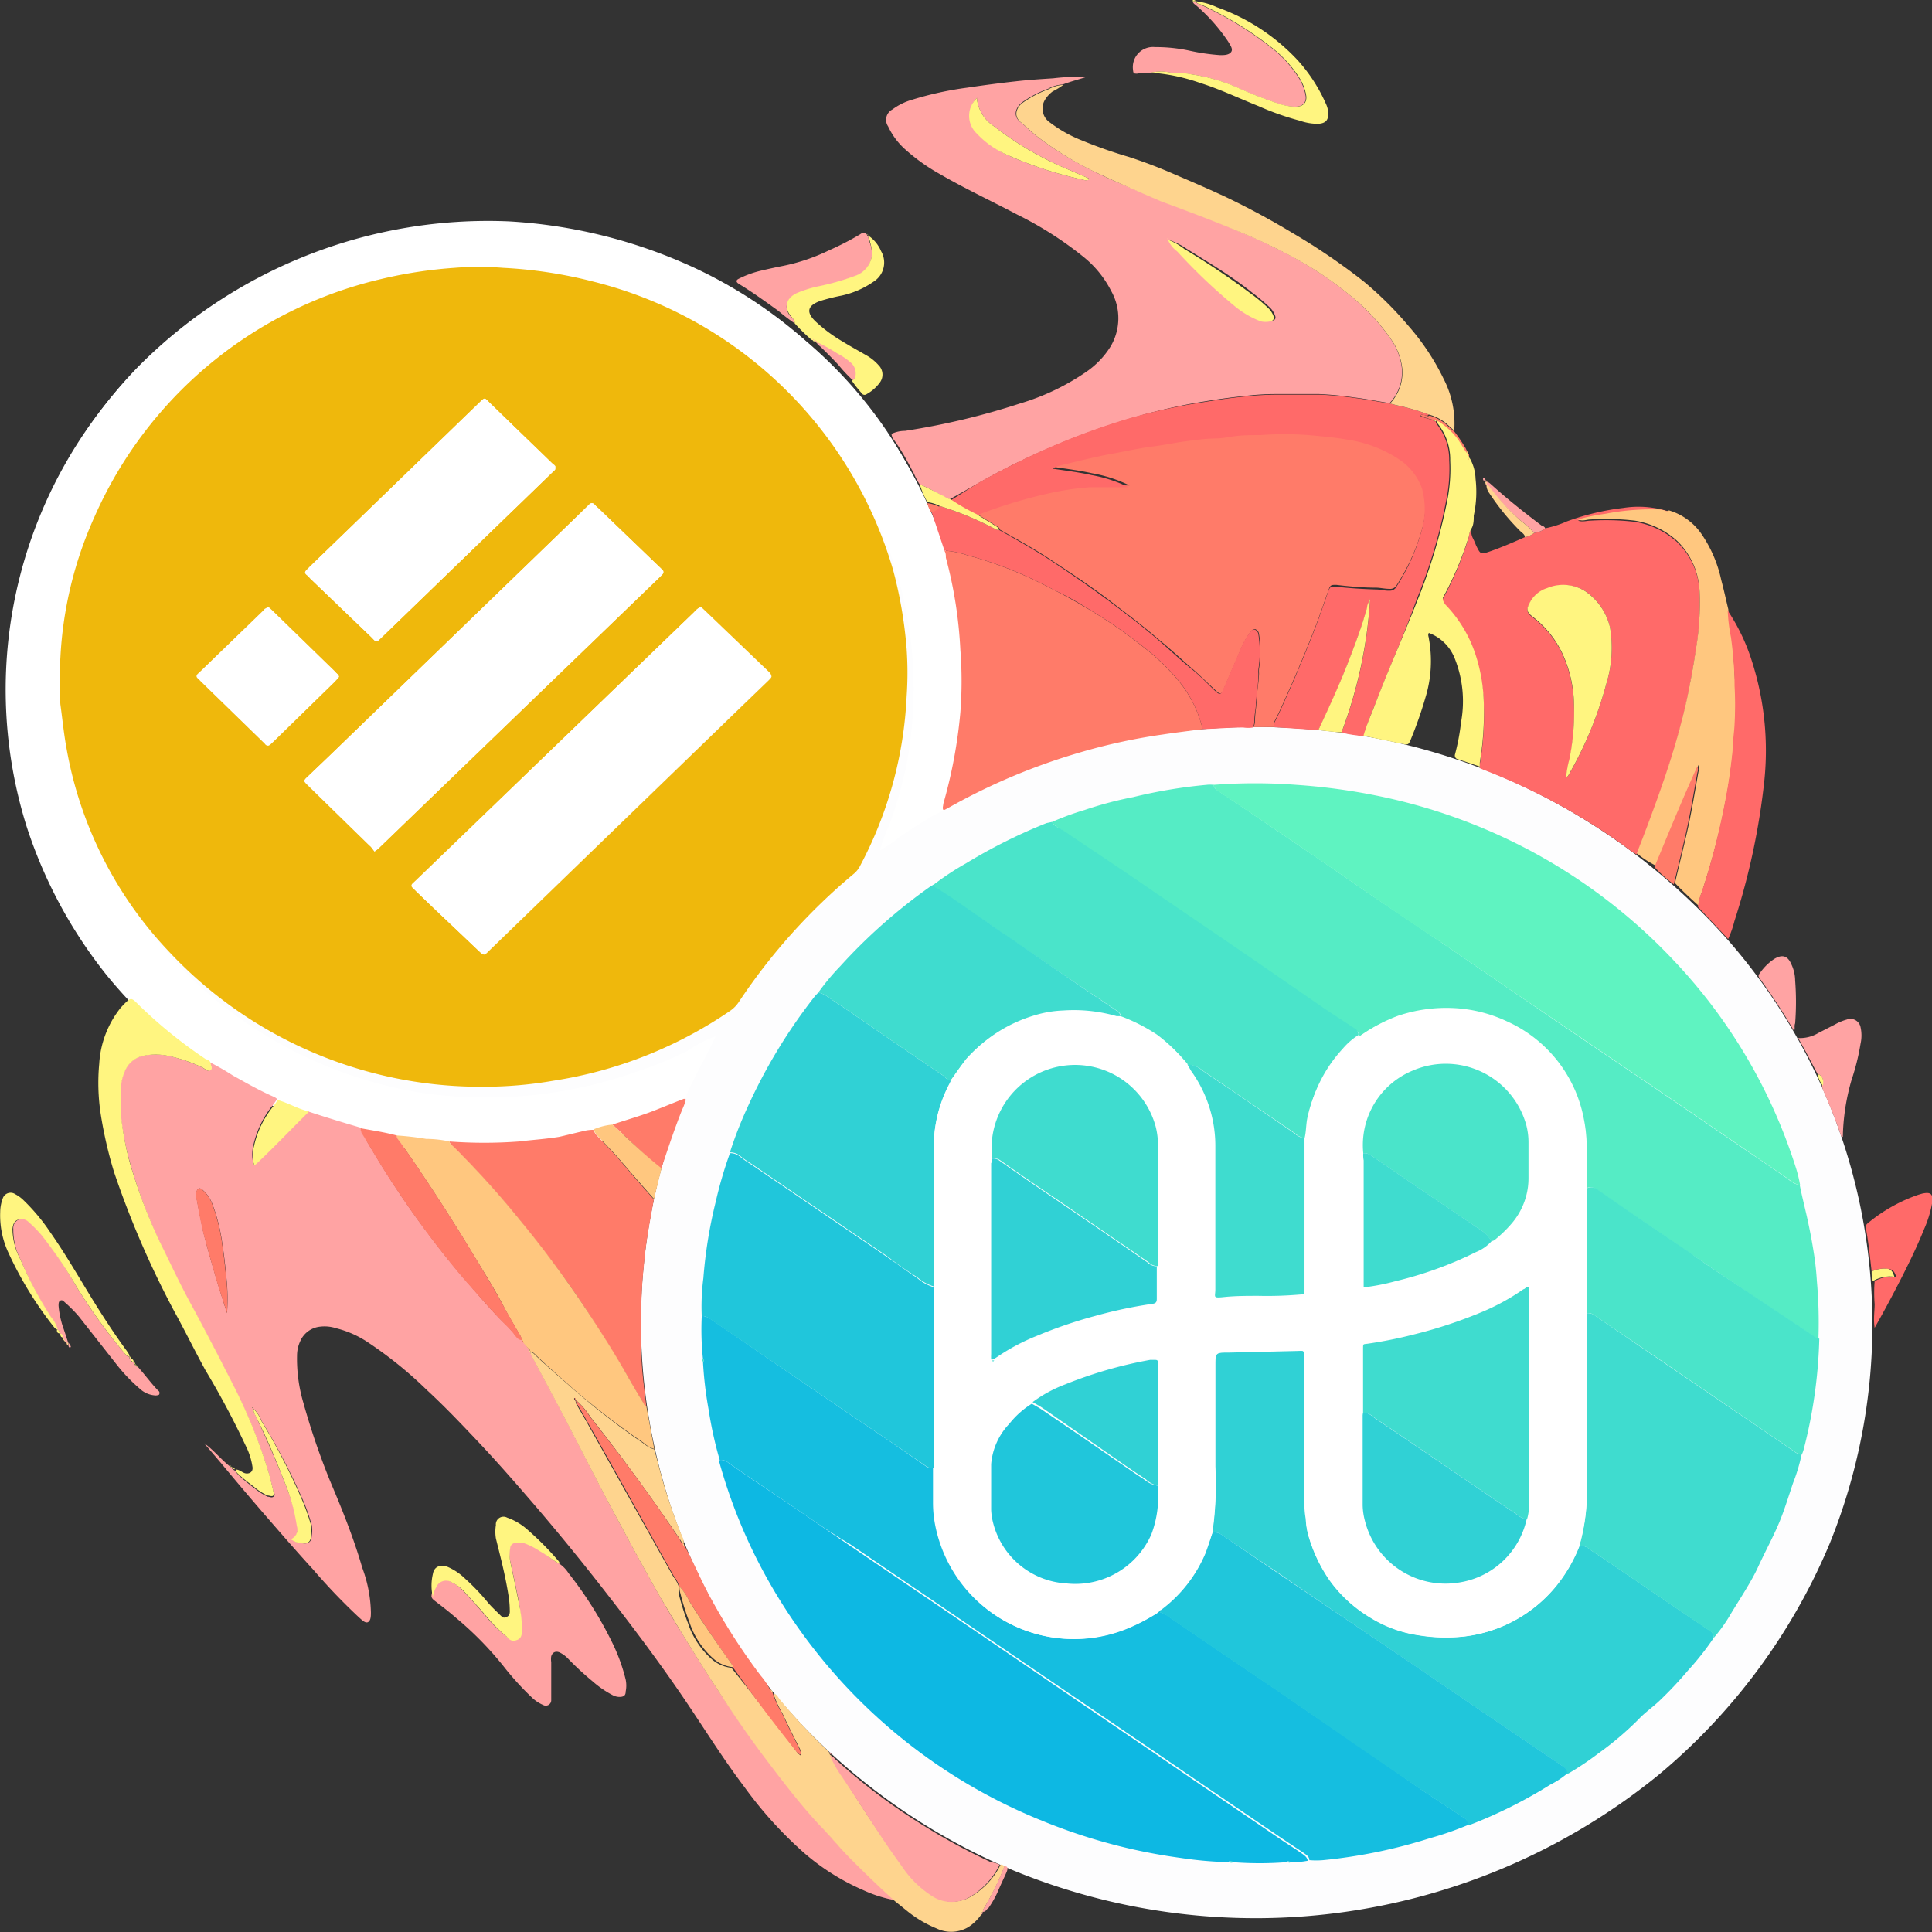 <svg xmlns="http://www.w3.org/2000/svg" viewBox="0 0 96 96">
  <rect x="0" y="0" width="96" height="96" fill="#333333" stroke="none"/>
  <g id="Layer_2" data-name="Layer 2">
    <g id="Layer_1-2" data-name="Layer 1">
      <g id="Layer_2-2" data-name="Layer 2">
        <g id="Layer_1-2-2" data-name="Layer 1-2">
          <g>
            <path d="M33.9,54.93A13,13,0,0,0,33,57.57a29.74,29.74,0,0,0-1.1,6.35,29.07,29.07,0,0,0,8.44,22.29,31.07,31.07,0,0,0,9.89,6.68,31.71,31.71,0,0,0,32.2-4.71,30.1,30.1,0,0,0,8.49-11.49A29,29,0,0,0,86,46.87a31.65,31.65,0,0,0-10.09-7.69,30.34,30.34,0,0,0-10.37-2.9,32,32,0,0,0-12.93,1.37,38.85,38.85,0,0,0-5.57,2.44,21.66,21.66,0,0,0,.73-8.69,23.42,23.42,0,0,0-3.72-10,22,22,0,0,0-4-4.45,23,23,0,0,0-5.67-3.7A25.37,25.37,0,0,0,25.29,11,24.47,24.47,0,0,0,6.79,18.3,22.51,22.51,0,0,0,2,25.85,22.19,22.19,0,0,0,.43,35.27a23.14,23.14,0,0,0,10.82,18,24.76,24.76,0,0,0,8.19,3.24A25.38,25.38,0,0,0,33.9,54.93Z" fill="#fdfdfe"/>
            <path d="M35.56,51.49a6.56,6.56,0,0,0-1.39.72,17.34,17.34,0,0,1-2.42,1A22.35,22.35,0,0,1,21,54.31a21.46,21.46,0,0,1-10.13-4.5,20.56,20.56,0,0,1-5.71-7.32A20.12,20.12,0,0,1,3.3,35.27a19,19,0,0,1,.62-6.05,20.39,20.39,0,0,1,2.6-5.84,21.44,21.44,0,0,1,26.82-7.57,21.27,21.27,0,0,1,6.86,5,19.71,19.71,0,0,1,4.33,7.55A20.21,20.21,0,0,1,45,38.22a23,23,0,0,1-.82,2.8,7.13,7.13,0,0,0-.46,1.24,5.64,5.64,0,0,0,.93-.63c.53-.37,1.07-.72,1.63-1.05.3-.18.87-.38,1.06-.67a2.5,2.5,0,0,0,.24-.86c.12-.62.25-1.24.33-1.87a22.78,22.78,0,0,0-.37-8A23.9,23.9,0,0,0,26.77,11.21a25.46,25.46,0,0,0-13.66,2.5A23.16,23.16,0,0,0,7.2,17.93,22.75,22.75,0,0,0,1.32,41.06a23.31,23.31,0,0,0,4,7.42,23.94,23.94,0,0,0,6.35,5.45,24.39,24.39,0,0,0,17.15,3A32.36,32.36,0,0,0,32.2,56a4.76,4.76,0,0,0,1.44-.57c.28-.22.41-.89.55-1.2C34.6,53.29,35.15,52.42,35.56,51.49Z" fill="#fff"/>
            <path d="M24,54a21.22,21.22,0,0,1-15.6-6.71A19.59,19.59,0,0,1,3.31,37.21C3.17,36.46,3.1,35.71,3,35a16.19,16.19,0,0,1,0-2.31,19.38,19.38,0,0,1,1.69-7A20.7,20.7,0,0,1,18.92,13.87a22.35,22.35,0,0,1,3.65-.56,15.3,15.3,0,0,1,2.44,0,22.37,22.37,0,0,1,4.46.68A20.75,20.75,0,0,1,44.38,28.33a21.61,21.61,0,0,1,.67,3.91,17,17,0,0,1,0,2.37A19.84,19.84,0,0,1,42.75,43a1.24,1.24,0,0,1-.35.44,29.6,29.6,0,0,0-5.69,6.35,1.56,1.56,0,0,1-.42.43A21.25,21.25,0,0,1,27.5,53.7,20.26,20.26,0,0,1,24,54Zm10.75-23.8a.92.92,0,0,0-.26.22q-6.9,6.66-13.79,13.33l-.15.14c-.09.08-.11.16,0,.25l.17.17c1,1,2,1.9,3,2.86.37.35.3.35.66,0l12.1-11.71,1.69-1.63c.22-.22.22-.22,0-.43l-3.13-3a1,1,0,0,0-.15-.14l-.09,0ZM18.61,42.31l.16-.13,14-13.51a1.36,1.36,0,0,1,.12-.12c.1-.09.11-.17,0-.26l-.17-.16-3-2.89a1.29,1.29,0,0,1-.17-.16c-.11-.11-.2-.1-.29,0l-.54.53L16.42,37.52,15.29,38.6c-.22.21-.21.21,0,.42l3.07,3C18.46,42.09,18.52,42.2,18.61,42.31Zm9-19.09c0-.09-.12-.15-.19-.22l-3.06-2.95c-.31-.3-.24-.32-.57,0l-8.41,8.13a1.85,1.85,0,0,1-.14.14c-.1.09-.12.16,0,.25s.13.13.19.19l3,2.88c.3.29.22.33.57,0l8.38-8.11.2-.19a.17.17,0,0,0,0-.12ZM16.84,33.63c0-.12-.13-.17-.2-.24l-3.08-3-.17-.16a.13.13,0,0,0-.18,0h0c-.06,0-.1.09-.15.13l-3.1,3-.13.12c-.08.08-.09.15,0,.23a1.85,1.85,0,0,1,.14.14l3.08,3,.12.12a.15.15,0,0,0,.26,0l.15-.14,3-2.93.16-.17A.36.36,0,0,0,16.84,33.63Z" fill="#efb80c"/>
            <path d="M15.35,55.24c.85.28,1.7.54,2.56.79a.7.7,0,0,0,.12.34c.36.59.71,1.19,1.08,1.78q1.2,1.91,2.58,3.69c.52.68,1.07,1.35,1.64,2s1.18,1.39,1.83,2c.12.12.23.24.34.37s.22.32.44.35h0a.13.13,0,0,0,.07.13l.27.34a.14.14,0,0,0,.07.13h0a.85.85,0,0,0,.13.31l1.19,2.23c1.06,2,2.08,4.07,3.17,6.08.63,1.18,1.27,2.35,1.93,3.51.39.68.79,1.35,1.2,2q.83,1.36,1.71,2.7c.78,1.16,1.56,2.31,2.41,3.42s1.72,2.21,2.66,3.26c.51.56,1,1.13,1.54,1.67.71.71,1.43,1.41,2.18,2.08a6.49,6.49,0,0,1-1.6-.51A11.39,11.39,0,0,1,40,92.11a19.93,19.93,0,0,1-3-3.3c-1.16-1.53-2.15-3.16-3.24-4.74-1.29-1.88-2.68-3.7-4.09-5.5-1.11-1.41-2.26-2.81-3.44-4.17-.81-.94-1.63-1.87-2.49-2.78s-1.66-1.75-2.55-2.57a20.12,20.12,0,0,0-3-2.41A5,5,0,0,0,16.7,66a1.84,1.84,0,0,0-.78-.08,1.21,1.21,0,0,0-1,.72,1.71,1.71,0,0,0-.16.71,7.72,7.72,0,0,0,.31,2.34,36.21,36.21,0,0,0,1.34,3.92C17,75,17.58,76.44,18,77.9a6.72,6.72,0,0,1,.43,2.21c0,.18,0,.41-.14.49s-.32-.12-.46-.24A29.86,29.86,0,0,1,15.57,78c-.76-.83-1.49-1.67-2.22-2.51S11.77,73.65,11,72.72c-.29-.34-.58-.68-.85-1,.47.33.82.79,1.27,1.14l.09.07h0a.08.08,0,0,0,.08.07h0a.12.12,0,0,0,.14.07h0c0,.12.08.18.15.25a9.73,9.73,0,0,0,.79.65,3.2,3.2,0,0,0,.63.4c.1,0,.2.07.29,0s.06-.15,0-.24c-.09-.36-.17-.71-.28-1.07a25.2,25.2,0,0,0-1.71-4.17c-.68-1.34-1.36-2.68-2.09-4-.56-1-1.06-2.07-1.56-3.13a26.32,26.32,0,0,1-1.48-3.94A15.94,15.94,0,0,1,6,55.47c0-.46,0-.93,0-1.4a2,2,0,0,1,.16-.78,1.29,1.29,0,0,1,1-.85,3.38,3.38,0,0,1,1.1,0,8,8,0,0,1,1.79.6c.13.06.25.23.39.13s0-.25,0-.38a12.7,12.7,0,0,1,1.13.65c.67.37,1.34.76,2.06,1.07a.61.61,0,0,1,.14.1l-.17.25a4.82,4.82,0,0,0-1,2,1.93,1.93,0,0,0,0,1l.1-.07c.9-.84,1.74-1.74,2.62-2.6A0,0,0,0,0,15.35,55.24ZM12.59,70s0-.09-.05-.06,0,0,.05.06a.46.46,0,0,0,.07.26c.58,1.23,1.13,2.47,1.62,3.74a9.75,9.75,0,0,1,.51,1.83c0,.27,0,.52-.29.65a1,1,0,0,0,.49.2c.33.06.49-.06.5-.38a1.53,1.53,0,0,0,0-.52,10.36,10.36,0,0,0-.38-1.11A32.38,32.38,0,0,0,13,70.61a1.66,1.66,0,0,0-.4-.61Zm-1.31-4.75a9.76,9.76,0,0,0,0-1.43c-.06-.68-.13-1.36-.23-2a8.82,8.82,0,0,0-.5-2,1.77,1.77,0,0,0-.5-.71c-.13-.1-.21-.08-.27.07a.67.67,0,0,0,0,.42c.1.52.19,1,.31,1.56.18.74.39,1.46.6,2.18S11.08,64.61,11.28,65.25Z" fill="#ffa3a3"/>
            <path d="M52.28,40.84a13.51,13.51,0,0,1,1.61-.59,18.2,18.2,0,0,1,2.41-.64A24.85,24.85,0,0,1,59.94,39a1.5,1.5,0,0,1,.37,0c0,.17.17.26.3.35s.57.38.85.57l3.89,2.64c1.07.73,2.14,1.48,3.22,2.21l2.85,1.92L75,49.15l3.74,2.55,3.13,2.12,1.94,1.32,2.81,1.92c.74.5,1.47,1,2.22,1.52a1.25,1.25,0,0,0,.59.31c.12.61.28,1.21.41,1.82s.2,1,.28,1.5a14.28,14.28,0,0,1,.16,1.45,23.24,23.24,0,0,1,.08,2.77s0,.06,0,.09a.77.77,0,0,1-.3-.15l-3-2-3.18-2.16L82,60.93c-.89-.59-1.77-1.2-2.64-1.81a.51.51,0,0,0-.54-.08c0-.67,0-1.34,0-2a7,7,0,0,0-.13-1.36,6.64,6.64,0,0,0-3.84-4.89,6.81,6.81,0,0,0-2.64-.66,7.46,7.46,0,0,0-2.78.38,8.2,8.2,0,0,0-1.88,1,.33.33,0,0,0-.19-.33c-.51-.34-1-.68-1.52-1-1-.68-2-1.37-3-2.06l-2-1.37-3.51-2.4c-1.48-1-3-2-4.44-3C52.65,41.14,52.39,41.08,52.28,40.84Z" fill="#55ecc5"/>
            <path d="M34.93,67.53a13.91,13.91,0,0,1-.06-2.14c.2,0,.33.08.47.17L38.89,68l3.71,2.53,1.49,1L46,72.85a.46.46,0,0,0,.36.09c0,.57,0,1.14,0,1.71a5.74,5.74,0,0,0,.1,1.09A7,7,0,0,0,56,80.91a9.47,9.47,0,0,0,1.58-.82,1.28,1.28,0,0,1,.46.21l2.25,1.54,2.14,1.45c.94.63,1.88,1.28,2.81,1.92l2.12,1.43L70.74,89l2,1.32a.38.38,0,0,1,.21.36,15.8,15.8,0,0,1-1.9.66,25.85,25.85,0,0,1-5.3,1.09,3.94,3.94,0,0,1-.69,0c0-.19-.18-.28-.31-.38l-1.05-.7-4.22-2.87-2-1.37-3.51-2.39-3.8-2.59-3.74-2.55-4.22-2.87C41,76,39.92,75.2,38.79,74.45c-.86-.58-1.73-1.16-2.59-1.76a.58.58,0,0,0-.44-.15,19.57,19.57,0,0,1-.55-2.5,19.07,19.07,0,0,1-.28-2.38C35,67.61,35,67.57,34.93,67.53Z" fill="#15bee0"/>
            <path d="M45.7,24.07a3,3,0,0,1-.27-.5c-.3-.57-.6-1.15-1-1.7a.49.49,0,0,1-.13-.31,1.56,1.56,0,0,1,.67-.15,35.94,35.94,0,0,0,5.71-1.36A11.65,11.65,0,0,0,54,18.46a4.25,4.25,0,0,0,1.17-1.22,2.75,2.75,0,0,0,.05-2.77,5.19,5.19,0,0,0-1.35-1.68,17.78,17.78,0,0,0-3.33-2.13c-1.27-.67-2.58-1.28-3.82-2a9.46,9.46,0,0,1-1.82-1.31,3.52,3.52,0,0,1-.77-1.07.58.58,0,0,1,.21-.84,3.06,3.06,0,0,1,1-.49,16.56,16.56,0,0,1,2.69-.59c.81-.12,1.63-.23,2.45-.32.62-.07,1.24-.11,1.86-.15a9.44,9.44,0,0,1,1.3-.07,2,2,0,0,1,.35,0c-.4.13-.8.23-1.19.38a1.63,1.63,0,0,0-.72.21,5.47,5.47,0,0,0-1.27.66c-.32.23-.52.68-.1,1,.26.21.5.46.77.67a16.52,16.52,0,0,0,2.74,1.71c1.11.56,2.27,1,3.43,1.49,1.34.53,2.69,1,4,1.59a27.6,27.6,0,0,1,2.74,1.32,17.1,17.1,0,0,1,2.65,1.79,10.55,10.55,0,0,1,2.11,2.27,3.12,3.12,0,0,1,.51,1.41,2.24,2.24,0,0,1-.61,1.71c-.59-.09-1.17-.21-1.76-.28a17.07,17.07,0,0,0-1.74-.17c-.7,0-1.41,0-2.11,0a12.58,12.58,0,0,0-1.62.1c-.72.07-1.45.18-2.17.3a27.69,27.69,0,0,0-3.6.85,36,36,0,0,0-4.28,1.59q-1.65.73-3.21,1.62l-1.37.77a.89.89,0,0,1-.33-.15C46.51,24.46,46.12,24.24,45.7,24.07ZM58,11.83a.08.08,0,0,0,.07.07,1.47,1.47,0,0,0,.47.6,28.11,28.11,0,0,0,2.94,2.72,4.6,4.6,0,0,0,1.24.71,1.06,1.06,0,0,0,.47,0c.18,0,.23-.13.15-.29a1,1,0,0,0-.22-.34,9.28,9.28,0,0,0-.9-.76c-1-.81-2.17-1.5-3.29-2.2A3.28,3.28,0,0,0,58,11.9L58,11.84s0,0,0,0Zm-9.42-7a1.21,1.21,0,0,0,0,1.77A4.56,4.56,0,0,0,50.1,7.72a19.26,19.26,0,0,0,3.72,1.21.39.39,0,0,0,.28,0c0-.06,0-.08-.08-.1l-.85-.37a16.31,16.31,0,0,1-3.8-2.2A1.87,1.87,0,0,1,48.54,4.87ZM54.27,9s0,0,0,0h0s0,0,0,0Z" fill="#ffa3a3"/>
            <path d="M63.29,36.13h-1a.88.88,0,0,0,.07-.32c0-.31.06-.62.08-.93,0-.47.11-.94.12-1.42a1.64,1.64,0,0,1,0-.23,5.51,5.51,0,0,0,0-1.72.29.29,0,0,0-.17-.24c-.12-.05-.19.06-.25.13a3.8,3.8,0,0,0-.49.88l-.86,2c-.1.22-.16.23-.35.06-.41-.38-.81-.78-1.24-1.15s-1-.91-1.56-1.36c-.69-.6-1.41-1.16-2.14-1.71-1-.79-2.11-1.53-3.2-2.25-.85-.57-1.74-1.06-2.63-1.56,0-.1-.08-.12-.14-.16l-1-.62a24.8,24.8,0,0,1,3.77-1.14,13.58,13.58,0,0,1,1.9-.27c.62,0,1.23,0,1.92,0a6.83,6.83,0,0,0-1.84-.6c-.62-.14-1.26-.22-1.94-.32a.94.94,0,0,1,.37-.16c.83-.2,1.66-.41,2.51-.57.68-.13,1.36-.28,2.05-.37.51-.06,1-.17,1.52-.24s.87-.12,1.3-.15.71,0,1.06-.09,1-.06,1.51-.09a16.18,16.18,0,0,1,2.41,0c.62.06,1.25.11,1.87.22a6.34,6.34,0,0,1,2.63,1,2.89,2.89,0,0,1,1.12,1.44,3.82,3.82,0,0,1,0,2,10.26,10.26,0,0,1-1.28,2.87.37.37,0,0,1-.36.2c-.22,0-.43-.05-.65-.06-.67,0-1.35-.06-2-.14-.26,0-.3,0-.39.27-.21.59-.41,1.18-.63,1.76q-.57,1.47-1.2,2.91c-.28.63-.55,1.27-.87,1.88A.9.9,0,0,0,63.29,36.13Z" fill="#ff7b69"/>
            <path d="M35.77,72.54a.6.6,0,0,1,.44.16c.85.59,1.72,1.18,2.58,1.75,1.13.76,2.23,1.53,3.35,2.29l4.22,2.87,3.74,2.55,3.79,2.59,3.51,2.39,2,1.37,4.21,2.87c.35.24.71.46,1.05.7.14.1.29.19.32.38a4,4,0,0,1-.91.07c0-.06-.09-.06-.13,0a17.38,17.38,0,0,1-2.7,0c-.06-.08-.13-.08-.2,0a18.63,18.63,0,0,1-2.37-.21,28,28,0,0,1-6.87-1.84A27.34,27.34,0,0,1,38,78.22a26.22,26.22,0,0,1-2.26-5.58A.17.17,0,0,1,35.77,72.54Z" fill="#0db8e3"/>
            <path d="M89.45,58.9a1.41,1.41,0,0,1-.59-.32l-2.22-1.52-2.81-1.92-1.94-1.32L78.76,51.7,75,49.15l-3.59-2.46c-1-.64-1.91-1.27-2.86-1.92s-2.14-1.48-3.22-2.21c-1.29-.89-2.59-1.76-3.89-2.64-.28-.19-.57-.37-.85-.57a.65.65,0,0,1-.3-.35,27.25,27.25,0,0,1,4.14,0,30.47,30.47,0,0,1,4,.54A28,28,0,0,1,73.31,41a27.71,27.71,0,0,1,9.9,6.77,26.62,26.62,0,0,1,6,10.17A6.7,6.7,0,0,1,89.45,58.9Z" fill="#5ff3c1"/>
            <path d="M85.15,81.39A14,14,0,0,1,83.88,83a19.46,19.46,0,0,1-1.39,1.48c-.34.33-.74.6-1.06.94a15.67,15.67,0,0,1-2,1.7,14.9,14.9,0,0,1-1.49,1,.17.17,0,0,1-.1,0,.43.43,0,0,0-.23-.38l-3.81-2.58L70,82.57,66.21,80l-2.84-1.94L61,76.47c-.23-.15-.44-.38-.77-.32a16.46,16.46,0,0,0,.15-3.29c0-1.66,0-3.32,0-5,0-.66,0-.66.68-.68l3.38-.08c.38,0,.37,0,.37.36V74.4c0,.36,0,.71.07,1.06a3.87,3.87,0,0,0,.11.76,7.24,7.24,0,0,0,1.08,2.28,6.6,6.6,0,0,0,2,1.85,6.15,6.15,0,0,0,2.45.9,8,8,0,0,0,2.24.06,6.94,6.94,0,0,0,4.57-2.5,7.41,7.41,0,0,0,1.16-2,.68.68,0,0,1,.42.11c.22.18.47.32.71.48l3.54,2.41L85,81.05A.38.38,0,0,1,85.15,81.39Z" fill="#30d1d5"/>
            <path d="M73.11,26.27a.81.81,0,0,0,.08.48,3.49,3.49,0,0,1,.15.34c.23.47.23.47.72.3s1.15-.45,1.71-.7a1,1,0,0,0,.46-.21,1,1,0,0,0,.55-.23,4.94,4.94,0,0,0,1.07-.34,12.29,12.29,0,0,1,2.8-.67,4.89,4.89,0,0,1,2.28.18.18.18,0,0,1-.22,0,1.57,1.57,0,0,0-.48-.05,12.65,12.65,0,0,0-2.46.22,9.67,9.67,0,0,0-1.36.28c.23.08.43,0,.63,0a12.42,12.42,0,0,1,2.2.06,4.11,4.11,0,0,1,2.09,1,3.64,3.64,0,0,1,1.12,2.51,13.62,13.62,0,0,1-.19,2.92c-.1.66-.22,1.31-.35,2-.17.86-.39,1.71-.63,2.55-.37,1.28-.8,2.53-1.26,3.77l-.69,1.78a3.67,3.67,0,0,1-.61-.42,31.29,31.29,0,0,0-7-3.79l-.19-.08c0-.07,0-.13,0-.2a14,14,0,0,0,.2-2.89,8.3,8.3,0,0,0-.45-2.52,6.47,6.47,0,0,0-1.5-2.45.29.29,0,0,1-.07-.38,16.43,16.43,0,0,0,1.26-3A1,1,0,0,1,73.11,26.27ZM77.82,38.6a.13.13,0,0,0,.12-.08A18.69,18.69,0,0,0,79.81,34,6,6,0,0,0,80,31.18a3,3,0,0,0-1.16-1.76,2,2,0,0,0-1.91-.18A1.43,1.43,0,0,0,76,30c-.16.31-.14.45.14.66a5,5,0,0,1,1.47,1.79,6.41,6.41,0,0,1,.6,2.58A11.73,11.73,0,0,1,78,37.73a5.13,5.13,0,0,0-.16.87Z" fill="#ff6a69"/>
            <path d="M52.28,40.84c.11.24.37.3.56.43,1.47,1,3,2,4.44,3l3.51,2.39,2,1.37,3,2.07,1.52,1a.33.33,0,0,1,.19.33,3.38,3.38,0,0,0-.78.68A6.91,6.91,0,0,0,65,55.51c-.08.35-.06.71-.15,1.05a1,1,0,0,1-.52-.26l-3.06-2.08c-.5-.34-1-.69-1.48-1a1.15,1.15,0,0,0-.75-.31,8.26,8.26,0,0,0-1.52-1.43,8.81,8.81,0,0,0-1.81-.92c0-.16-.08-.24-.2-.33L53.68,49,50,46.51c-.52-.35-1-.72-1.54-1.06-.67-.45-1.32-.93-2-1.34-.06,0-.07-.08-.08-.14A13.75,13.75,0,0,1,48,42.9a26.58,26.58,0,0,1,4-2Z" fill="#4ae4ca"/>
            <path d="M85.15,81.39a.37.37,0,0,0-.18-.34l-1.83-1.24L79.61,77.4c-.24-.16-.49-.3-.71-.48a.68.68,0,0,0-.42-.11,9.84,9.84,0,0,0,.37-3.1c0-2.7,0-5.39,0-8.09,0-.12,0-.24,0-.37a.62.62,0,0,1,.47.17l3.31,2.26,4.19,2.85,2.3,1.57a.77.77,0,0,0,.4.18,8.66,8.66,0,0,1-.42,1.4c-.24.7-.45,1.42-.75,2.11s-.68,1.39-1,2.09-.88,1.54-1.34,2.3A7.75,7.75,0,0,1,85.15,81.39Z" fill="#3fdccf"/>
            <path d="M46.39,72.94a.5.5,0,0,1-.36-.08l-1.94-1.33-1.49-1L38.88,68l-3.54-2.42c-.14-.09-.27-.21-.47-.17a11,11,0,0,1,.08-1.9,23.25,23.25,0,0,1,.61-3.78,21,21,0,0,1,.71-2.43.76.76,0,0,1,.51.18,5.58,5.58,0,0,0,.56.39l3.73,2.54,3.07,2.09c.47.33.94.67,1.43,1a2.29,2.29,0,0,0,.82.46c0,.08,0,.15,0,.23,0,2.84,0,5.69,0,8.53C46.41,72.77,46.39,72.86,46.39,72.94Z" fill="#20c6db"/>
            <path d="M60.24,76.15c.33-.06.54.17.77.32l2.36,1.61L66.21,80,70,82.56l3.83,2.61,3.81,2.58a.43.43,0,0,1,.23.38,4.19,4.19,0,0,1-.84.55,23.34,23.34,0,0,1-4,2l-.1,0a.38.38,0,0,0-.21-.36l-2-1.32-3.42-2.34L65.2,85.21c-.93-.64-1.87-1.29-2.81-1.92l-2.14-1.45L58,80.3a1.28,1.28,0,0,0-.46-.21c.05,0,.09-.09.15-.13a6.78,6.78,0,0,0,2.21-2.83C60,76.81,60.13,76.48,60.24,76.15Z" fill="#20c6db"/>
            <path d="M46.39,63.92a2.29,2.29,0,0,1-.82-.46c-.49-.31-1-.65-1.43-1l-3.07-2.09-3.73-2.54a5.58,5.58,0,0,1-.56-.39.76.76,0,0,0-.51-.18,19.8,19.8,0,0,1,.86-2.21,26.78,26.78,0,0,1,3.37-5.56l.16-.17a1.17,1.17,0,0,1,.47.21c.23.16.46.32.7.47L45,52.18c.61.41,1.21.83,1.83,1.24.14.09.22.27.42.27a1,1,0,0,1-.07.15,6.69,6.69,0,0,0-.78,3.25c0,2.14,0,4.29,0,6.43C46.41,63.65,46.39,63.79,46.39,63.92Z" fill="#30d1d5"/>
            <path d="M59.76,36.23c-.67.09-1.35.17-2,.27a28.81,28.81,0,0,0-4.1.89,30.76,30.76,0,0,0-6.48,2.72l-.24.13h-.07c-.05-.1,0-.19,0-.29a24.33,24.33,0,0,0,.85-4.55,20.18,20.18,0,0,0,0-3.11A21.6,21.6,0,0,0,47,27.71c0-.11,0-.24-.08-.35a4.36,4.36,0,0,1,1.14.23,19.13,19.13,0,0,1,3.43,1.28c.42.2.82.41,1.22.62s1.06.58,1.58.9a23.94,23.94,0,0,1,2.56,1.79,10.44,10.44,0,0,1,1.53,1.44A6,6,0,0,1,59.76,36.23Z" fill="#ff7b69"/>
            <path d="M63.29,36.13a.9.9,0,0,1,0-.16c.32-.61.59-1.25.87-1.88q.63-1.44,1.2-2.91c.22-.58.42-1.17.63-1.76.09-.26.12-.29.39-.27.67.08,1.35.12,2,.14.22,0,.43.07.65.06a.37.37,0,0,0,.36-.2,10,10,0,0,0,1.27-2.87,3.82,3.82,0,0,0,0-2,2.89,2.89,0,0,0-1.12-1.44,6.34,6.34,0,0,0-2.63-1c-.62-.11-1.25-.16-1.88-.22a16.14,16.14,0,0,0-2.41,0c-.5,0-1,0-1.5.09s-.71.07-1.06.09-.87.09-1.3.15-1,.18-1.52.24c-.69.09-1.37.25-2.06.37-.84.16-1.67.37-2.5.57a.94.94,0,0,0-.37.16c.68.1,1.32.18,1.94.32a6.76,6.76,0,0,1,1.83.6c-.68,0-1.3,0-1.91,0a13.58,13.58,0,0,0-1.9.27,24.8,24.8,0,0,0-3.77,1.14,11,11,0,0,1-1.29-.74L48.61,24q1.56-.88,3.21-1.62a35.38,35.38,0,0,1,4.28-1.59A29.42,29.42,0,0,1,59.7,20c.73-.12,1.45-.23,2.18-.3a14.35,14.35,0,0,1,1.61-.09c.71,0,1.41,0,2.11,0a17.27,17.27,0,0,1,1.75.17c.59.07,1.17.19,1.76.28l.29.08A11.28,11.28,0,0,1,71,20.6c-.13.16-.29-.1-.45.06a3.06,3.06,0,0,0,.63.2c.05.05.1.09.17.07h0s0,.07,0,.09a2.84,2.84,0,0,1,.66,1.85,7.7,7.7,0,0,1-.15,2,26,26,0,0,1-1.47,4.92C69.77,31.55,69,33.25,68.33,35a14.72,14.72,0,0,0-.57,1.57,5.85,5.85,0,0,1-1.1-.17,22.22,22.22,0,0,0,1.42-6.64l-.14.43c-.24.84-.54,1.66-.85,2.47-.47,1.23-1,2.43-1.58,3.62Z" fill="#ff6a69"/>
            <path d="M89.53,72.28a.8.8,0,0,1-.4-.18l-2.3-1.57-4.18-2.85-3.32-2.25c-.14-.1-.28-.22-.47-.17,0-.13,0-.25,0-.37V59.77c0-.25,0-.49,0-.73a.51.51,0,0,1,.54.08c.87.61,1.75,1.22,2.63,1.81l1.89,1.28c1,.73,2.11,1.44,3.18,2.16l3,2a.85.85,0,0,0,.3.15A24.39,24.39,0,0,1,89.63,72,1.7,1.7,0,0,1,89.53,72.28Z" fill="#4ae4ca"/>
            <path d="M47.24,53.69c-.19,0-.27-.18-.41-.27-.62-.41-1.22-.83-1.83-1.24L41.83,50c-.24-.15-.47-.31-.7-.47a1.17,1.17,0,0,0-.47-.21A11.66,11.66,0,0,1,41.76,48a27.27,27.27,0,0,1,4.44-3.93l.2-.12c0,.06,0,.11.08.14.69.41,1.34.89,2,1.34.52.34,1,.71,1.54,1.06L53.68,49l1.8,1.22c.12.09.21.17.2.33l-.2,0a7.66,7.66,0,0,0-2.65-.28,5.55,5.55,0,0,0-1.42.24A7.25,7.25,0,0,0,48,52.63C47.73,53,47.5,53.33,47.24,53.69Z" fill="#3fdccf"/>
            <path d="M44.47,94.47c-.75-.67-1.47-1.37-2.18-2.08-.54-.54-1-1.11-1.54-1.67-.94-1-1.81-2.14-2.66-3.26S36.45,85.2,35.68,84c-.59-.89-1.15-1.79-1.71-2.7-.41-.67-.81-1.34-1.2-2-.66-1.16-1.3-2.33-1.93-3.51-1.09-2-2.11-4.06-3.18-6.08L26.48,67.5a.88.88,0,0,1-.13-.3.25.25,0,0,1,.21.1c.59.57,1.22,1.1,1.84,1.65.38.34.79.67,1.19,1,.77.61,1.55,1.21,2.37,1.76a1.57,1.57,0,0,0,.55.31c.13.46.25.92.37,1.38a29.25,29.25,0,0,0,1,2.91.78.78,0,0,1,.1.39c-.09,0-.12-.1-.16-.16q-2.13-3.15-4.49-6.14a3.6,3.6,0,0,0-.67-.79l-.07-.07s0-.09-.06-.07l0,.08.07.06a.45.45,0,0,0,.09.25l.44.76,1.68,3,2.65,4.73a1.51,1.51,0,0,1,.27.5,1.1,1.1,0,0,0,0,.36,11.86,11.86,0,0,0,.45,1.43,4.12,4.12,0,0,0,1.16,1.78,1.75,1.75,0,0,0,1,.45Q38,84.94,39.56,87a.64.64,0,0,0,.25.24c0-.1,0-.15,0-.21-.31-.62-.63-1.24-.92-1.87a5.3,5.3,0,0,1-.46-1c.17,0,.23.19.32.29A29.33,29.33,0,0,0,41.14,87l.08.1a.12.12,0,0,0,.08.13h0a5.61,5.61,0,0,0,.56,1c.93,1.53,1.91,3,3,4.48a5.18,5.18,0,0,0,1.48,1.47,1.78,1.78,0,0,0,2,0,3.71,3.71,0,0,0,1.38-1.53.36.36,0,0,1,.2.08,14.16,14.16,0,0,1-1,2.05.45.45,0,0,0-.08.22h0a.12.12,0,0,0-.08.13,2.29,2.29,0,0,1-.65.63,1.67,1.67,0,0,1-1.58.06,5.78,5.78,0,0,1-1.4-.82Z" fill="#fed48e"/>
            <path d="M22.34,56.72a23.24,23.24,0,0,0,3.44,0c.66-.08,1.32-.12,2-.23L29,56.2a2,2,0,0,1,.48-.06,1.71,1.71,0,0,0,.13.23l1,1.06,1,1.17.88,1c-.1.55-.2,1.09-.29,1.64-.13.77-.2,1.54-.27,2.31a34.85,34.85,0,0,0-.06,3.54c0,.94.14,1.88.25,2.82a.38.38,0,0,1-.15-.18c-.27-.45-.54-.9-.8-1.36-.64-1.09-1.31-2.16-2-3.22-1-1.55-2.13-3-3.32-4.49A44.19,44.19,0,0,0,22.53,57C22.46,56.91,22.35,56.85,22.34,56.72Z" fill="#ff7b69"/>
            <path d="M22.34,56.72c0,.13.12.19.2.26a44.07,44.07,0,0,1,3.31,3.66,54.18,54.18,0,0,1,3.32,4.49c.7,1.06,1.38,2.13,2,3.22.26.46.53.91.8,1.36a.38.38,0,0,0,.15.18L32.51,72a1.45,1.45,0,0,1-.55-.32c-.82-.55-1.6-1.14-2.37-1.75-.4-.32-.81-.65-1.2-1-.61-.55-1.24-1.08-1.83-1.66a.32.32,0,0,0-.21-.1h0a.13.13,0,0,0-.07-.13L26,66.72a.17.17,0,0,0-.07-.13h0a.81.81,0,0,0-.13-.3c-.22-.39-.46-.78-.67-1.17-.51-1-1.08-1.89-1.64-2.82-1.14-1.88-2.33-3.73-3.6-5.53-.07-.11-.19-.2-.19-.35a14.37,14.37,0,0,1,1.47.17A5.65,5.65,0,0,1,22.34,56.72Z" fill="#ffc77f"/>
            <path d="M81.33,42.4c.23-.59.46-1.18.68-1.78.46-1.24.9-2.49,1.27-3.77.24-.84.46-1.69.63-2.55.13-.66.25-1.31.35-2a13.62,13.62,0,0,0,.19-2.92,3.69,3.69,0,0,0-1.12-2.51,4.11,4.11,0,0,0-2.09-1,12.45,12.45,0,0,0-2.2-.06c-.2,0-.4.11-.63,0a9.67,9.67,0,0,1,1.36-.28,11.92,11.92,0,0,1,2.46-.22,1.57,1.57,0,0,1,.48.05.19.19,0,0,0,.22,0,3,3,0,0,1,1.6,1.15,6.43,6.43,0,0,1,1,2.32c.13.48.24,1,.35,1.45a8.35,8.35,0,0,0,.16,1.32c.11.81.14,1.62.18,2.42a17.22,17.22,0,0,1,0,1.9c0,.44,0,.89-.1,1.33-.08.79-.19,1.58-.34,2.37a36,36,0,0,1-1.2,4.67,2.47,2.47,0,0,0-.18.71c-.4-.36-.8-.73-1.17-1.12.19-.83.4-1.66.59-2.49.23-1,.39-2,.58-3.07a.42.42,0,0,0,0-.31c-.77,1.68-1.44,3.35-2.13,5A5,5,0,0,1,81.33,42.4Z" fill="#ffc77f"/>
            <path d="M71,20.6a11.28,11.28,0,0,0-1.63-.47l-.3-.08a2.24,2.24,0,0,0,.61-1.71,3.12,3.12,0,0,0-.51-1.41,10.32,10.32,0,0,0-2.11-2.27,17.1,17.1,0,0,0-2.65-1.79,26.73,26.73,0,0,0-2.75-1.32C60.37,11,59,10.49,57.68,10,56.52,9.5,55.36,9,54.25,8.47a16.52,16.52,0,0,1-2.74-1.71c-.27-.21-.51-.46-.77-.67-.42-.33-.22-.78.1-1a5.47,5.47,0,0,1,1.27-.66,1.63,1.63,0,0,1,.72-.21,3.46,3.46,0,0,1-.52.32A1.43,1.43,0,0,0,51.9,5a.84.84,0,0,0,.29,1.1,6.56,6.56,0,0,0,1.55.87,23.53,23.53,0,0,0,2.36.83,25.16,25.16,0,0,1,2.37.91c.89.38,1.77.76,2.63,1.17,1.07.52,2.12,1.09,3.13,1.7A31.31,31.31,0,0,1,67.78,14,17.67,17.67,0,0,1,70,16.21a11.77,11.77,0,0,1,1.74,2.63,4.82,4.82,0,0,1,.52,2.56l-.3-.27A2.21,2.21,0,0,0,71,20.6Z" fill="#fed48e"/>
            <path d="M67.75,36.56c.15-.54.38-1.05.58-1.57.66-1.74,1.43-3.44,2.11-5.18a27.29,27.29,0,0,0,1.47-4.92,8.06,8.06,0,0,0,.15-2A2.85,2.85,0,0,0,71.4,21a.15.15,0,0,1,0-.1.33.33,0,0,1,.16,0,4,4,0,0,1,.8.73c.22.26.36.57.56.83h0a.16.16,0,0,0,.07.14h0c0,.07,0,.14.06.2a2.24,2.24,0,0,1,.27,1,5.56,5.56,0,0,1-.09,1.82c0,.21,0,.43-.1.62a.91.91,0,0,0-.14.4,16.43,16.43,0,0,1-1.26,3c-.09.15,0,.25.07.38a6.47,6.47,0,0,1,1.5,2.45A8.3,8.3,0,0,1,73.73,35a14.74,14.74,0,0,1-.2,2.89c0,.06,0,.13,0,.2l-1.07-.36a.19.19,0,0,1-.16-.25,11,11,0,0,0,.3-1.6,5.73,5.73,0,0,0-.33-3.2A2.21,2.21,0,0,0,71,31.45c-.07.1,0,.2,0,.28a6.19,6.19,0,0,1-.17,2.93,20.31,20.31,0,0,1-.74,2.11c-.09.22-.13.25-.36.2Z" fill="#fff580"/>
            <path d="M27.81,77.71a1.61,1.61,0,0,1,.44.46,19,19,0,0,1,2.21,3.53,9,9,0,0,1,.63,1.76,1.47,1.47,0,0,1,0,.59c0,.21-.11.27-.32.27a.74.74,0,0,1-.33-.09,5,5,0,0,1-1-.69,14.57,14.57,0,0,1-1.22-1.13,1.49,1.49,0,0,0-.41-.3c-.21-.09-.36,0-.42.19a.93.93,0,0,0,0,.29c0,.53,0,1,0,1.57,0,.11,0,.23,0,.34a.27.27,0,0,1-.4.22,1.87,1.87,0,0,1-.59-.4A14.23,14.23,0,0,1,25,82.77a16.7,16.7,0,0,0-2.4-2.43c-.32-.28-.65-.53-1-.8-.07-.06-.16-.12-.16-.24a1.34,1.34,0,0,1,.15-.48.54.54,0,0,1,.81-.23,2,2,0,0,1,.6.44c.37.41.75.81,1.1,1.23a6.68,6.68,0,0,0,1,1c.14.12.3.27.52.17s.22-.3.24-.48a5.47,5.47,0,0,0-.09-1.4c-.13-.69-.29-1.38-.44-2.08a2.22,2.22,0,0,1,0-.63.27.27,0,0,1,.29-.27,1.14,1.14,0,0,1,.37,0,3.66,3.66,0,0,1,.79.4C27.18,77.27,27.46,77.53,27.81,77.71Z" fill="#ffa3a3"/>
            <path d="M10.46,52.8c0,.13.13.29,0,.38s-.27-.07-.39-.13a7.54,7.54,0,0,0-1.79-.6,3.13,3.13,0,0,0-1.1,0,1.28,1.28,0,0,0-1,.85,1.91,1.91,0,0,0-.16.78c0,.47,0,.94,0,1.4a14.9,14.9,0,0,0,.43,2.29A26.73,26.73,0,0,0,7.94,61.7c.49,1,1,2.1,1.56,3.12.72,1.32,1.41,2.66,2.09,4A25.66,25.66,0,0,1,13.3,73c.11.35.19.71.28,1.07,0,.09.06.17,0,.24s-.19,0-.29,0a2.79,2.79,0,0,1-.63-.4c-.27-.21-.54-.41-.79-.64-.07-.07-.16-.13-.15-.25.17,0,.29.13.44.18s.41,0,.39-.28a3.4,3.4,0,0,0-.34-1.08,41.86,41.86,0,0,0-2-3.75c-.55-1-1-1.93-1.54-2.91a46,46,0,0,1-3-6.93A20.92,20.92,0,0,1,5,55.33a10.22,10.22,0,0,1-.07-2.47A4.91,4.91,0,0,1,6,50.07l.14-.15c.37-.37.37-.37.74,0a23.39,23.39,0,0,0,3.33,2.7C10.32,52.66,10.42,52.69,10.46,52.8Z" fill="#fff580"/>
            <path d="M59.76,36.23a6,6,0,0,0-1.37-2.61,10.44,10.44,0,0,0-1.53-1.44,23.94,23.94,0,0,0-2.56-1.79c-.51-.32-1-.62-1.57-.9s-.81-.42-1.23-.62a18.85,18.85,0,0,0-3.43-1.28,4.36,4.36,0,0,0-1.14-.23l-.65-1.95a.76.76,0,0,0,.41-.27,15.86,15.86,0,0,1,2.73,1.13.33.33,0,0,0,.22.06c.89.5,1.78,1,2.63,1.56,1.09.72,2.16,1.46,3.2,2.25.73.55,1.45,1.11,2.14,1.71.53.45,1,.91,1.56,1.36s.83.77,1.24,1.15c.19.17.25.16.35-.06.29-.68.58-1.35.86-2a3.8,3.8,0,0,1,.49-.88c.06-.07.13-.18.25-.13a.29.29,0,0,1,.17.24,5.51,5.51,0,0,1,0,1.72,1.64,1.64,0,0,0,0,.23c0,.48-.08.95-.12,1.42,0,.31-.09.62-.08.93a.88.88,0,0,1-.07.32,1.56,1.56,0,0,1-.48,0C61.1,36.15,60.43,36.21,59.76,36.23Z" fill="#ff6a69"/>
            <path d="M84.37,45.06a2.47,2.47,0,0,1,.18-.71,35.68,35.68,0,0,0,1.2-4.68c.15-.78.26-1.57.34-2.36,0-.44.08-.89.1-1.33a17.22,17.22,0,0,0,0-1.9c0-.81-.07-1.61-.18-2.42a8.35,8.35,0,0,1-.16-1.32,9.87,9.87,0,0,1,1.21,2.54,14.54,14.54,0,0,1,.61,5.9,34.75,34.75,0,0,1-1.49,7,4.89,4.89,0,0,1-.31.88Z" fill="#ff6a69"/>
            <path d="M49.67,92.66a3.8,3.8,0,0,1-1.38,1.54,1.78,1.78,0,0,1-2,0,5.06,5.06,0,0,1-1.48-1.47c-1.06-1.44-2-3-3-4.48a5.61,5.61,0,0,1-.56-1,.32.32,0,0,1,.22.13,29.68,29.68,0,0,0,4.4,3.32,30.79,30.79,0,0,0,3.39,1.84A1,1,0,0,1,49.67,92.66Z" fill="#ffa3a3"/>
            <path d="M57.19,3.61a4,4,0,0,0-.69.05c-.14,0-.19,0-.2-.18a1,1,0,0,1,1.09-1.14,7.92,7.92,0,0,1,1.68.17,10.3,10.3,0,0,0,1.56.23c.19,0,.42,0,.54-.15s-.05-.36-.14-.52A8.94,8.94,0,0,0,59.39.23a.32.32,0,0,1-.13-.15h.15c.06.1.17.12.26.16a17.1,17.1,0,0,1,3.41,2.06,6,6,0,0,1,1.5,1.64,2.45,2.45,0,0,1,.29.78c.07.36-.13.58-.51.58a2.46,2.46,0,0,1-.81-.14,21.49,21.49,0,0,1-2-.77,8.69,8.69,0,0,0-2.46-.71c-.31,0-.62,0-.92-.07A2.22,2.22,0,0,0,57.19,3.61Z" fill="#ffa3a3"/>
            <path d="M28.64,69.6a3.6,3.6,0,0,1,.67.79c1.58,2,3.07,4,4.49,6.14,0,.06.07.14.16.16h0a.13.13,0,0,0,.07.14c.47.87.84,1.79,1.33,2.66a30.51,30.51,0,0,0,2.43,3.76,3.66,3.66,0,0,1,.45.66.11.11,0,0,0,.08.07h0c0,.06,0,.11.07.13h0a4.33,4.33,0,0,0,.46,1c.28.63.61,1.25.91,1.87,0,.06.08.11,0,.21a.64.64,0,0,1-.25-.24q-1.61-2-3.11-4.13l0-.06c-.74-1.06-1.48-2.11-2.15-3.21a3.54,3.54,0,0,0-.51-.75,1.51,1.51,0,0,0-.27-.5l-2.64-4.73c-.56-1-1.12-2-1.69-3-.14-.26-.29-.51-.44-.76a.45.45,0,0,1-.09-.25Z" fill="#ff7b69"/>
            <path d="M19.71,56.42c0,.15.12.24.19.35,1.27,1.8,2.46,3.65,3.6,5.53.56.93,1.13,1.86,1.64,2.82l.67,1.17a.81.81,0,0,1,.13.3c-.22,0-.32-.2-.44-.35s-.22-.25-.34-.37c-.65-.64-1.24-1.34-1.83-2s-1.12-1.33-1.64-2q-1.38-1.79-2.58-3.69c-.37-.59-.72-1.19-1.08-1.78a.61.61,0,0,1-.12-.34C18.51,56.17,19.12,56.26,19.71,56.42Z" fill="#ff7b69"/>
            <path d="M6.86,67.93c.35.39.65.81,1,1.17a.13.13,0,0,1,.06.15c0,.08-.1.08-.17.09A1.24,1.24,0,0,1,6.94,69a8.47,8.47,0,0,1-1.1-1.14L3.93,65.43a6.52,6.52,0,0,0-.69-.7c-.07-.06-.13-.15-.23-.11s-.1.16-.1.26a4.47,4.47,0,0,0,.2,1c.1.29.2.59.29.88v0H3.32a.08.08,0,0,0-.07-.07h0a.1.1,0,0,0-.07-.07h0a.12.12,0,0,0-.08-.13h0a.19.19,0,0,0-.14-.2H3a.19.19,0,0,0-.14-.2h0a1.58,1.58,0,0,0-.33-.61A19.19,19.19,0,0,1,1,62.55a3.22,3.22,0,0,1-.34-1.49.46.46,0,0,1,.27-.46.48.48,0,0,1,.54.12,6.55,6.55,0,0,1,.64.65A24.07,24.07,0,0,1,3.84,64a27.22,27.22,0,0,0,2.37,3.27.26.26,0,0,0,.22.14h0a.12.12,0,0,0,.07.14h0a.13.13,0,0,0,.14.14h0c0,.06,0,.11.07.13h0a.12.12,0,0,0,.07.07h0A.08.08,0,0,0,6.86,67.93Z" fill="#ffa3a3"/>
            <path d="M39.49,16.07a9.65,9.65,0,0,1-.81-.62c-.61-.44-1.23-.89-1.88-1.29l-.11-.07c-.13-.09-.11-.17,0-.23a5,5,0,0,1,1.12-.41q.55-.13,1.11-.24a9.5,9.5,0,0,0,2.27-.77,14.52,14.52,0,0,0,1.52-.78c.11-.07.23-.18.37,0a.1.1,0,0,0,.07.08h0a.71.71,0,0,0,.07.32,1.59,1.59,0,0,1,.1.68,1.25,1.25,0,0,1-.84,1,12.2,12.2,0,0,1-1.88.53,7,7,0,0,0-1,.32c-.44.21-.68.57-.38,1.06C39.32,15.76,39.49,15.87,39.49,16.07Z" fill="#ffa3a3"/>
            <path d="M93,63.18c-.08-.71-.15-1.42-.28-2.12a.24.24,0,0,1,.08-.27,8,8,0,0,1,2.51-1.42l.2-.06c.42-.09.55,0,.5.45a5.65,5.65,0,0,1-.4,1.31c-.35.87-.76,1.71-1.19,2.55s-.81,1.55-1.27,2.36c-.07-.43,0-.81,0-1.18a7.24,7.24,0,0,1,0-1.14,1.71,1.71,0,0,1,1.07-.21c-.09-.3-.18-.38-.43-.4A1.41,1.41,0,0,0,93,63.18Z" fill="#ff6a69"/>
            <path d="M39.49,16.07c0-.2-.17-.31-.26-.45-.31-.49-.07-.85.37-1.06a5.93,5.93,0,0,1,1-.32,12.2,12.2,0,0,0,1.88-.53,1.25,1.25,0,0,0,.84-1,1.75,1.75,0,0,0-.09-.68c0-.11-.1-.21-.08-.32a1.74,1.74,0,0,1,.63.77A1.12,1.12,0,0,1,43.4,14a4.43,4.43,0,0,1-1.59.69,9.85,9.85,0,0,0-1.07.27c-.62.23-.69.55-.23,1a7.55,7.55,0,0,0,1.34,1c.39.24.79.46,1.19.69a2.39,2.39,0,0,1,.61.49.66.66,0,0,1,.06.88,2,2,0,0,1-.64.56.17.17,0,0,1-.26-.05,5.59,5.59,0,0,1-.48-.61.3.3,0,0,0,.14-.22.66.66,0,0,0-.21-.63,3.1,3.1,0,0,0-.7-.48,9.23,9.23,0,0,0-1-.56h0c0-.06-.08-.07-.14-.07h0a.1.1,0,0,0-.09-.07A9.37,9.37,0,0,1,39.49,16.07Z" fill="#fff580"/>
            <path d="M90.31,53.36l-.58-1.1-.38-.68a1.78,1.78,0,0,0,1-.25l.82-.42a2.63,2.63,0,0,1,.6-.25.51.51,0,0,1,.68.38,1.89,1.89,0,0,1,0,.82,11.4,11.4,0,0,1-.45,1.81,10.83,10.83,0,0,0-.43,2.82c-.1,0-.1-.1-.13-.17-.25-.73-.54-1.44-.85-2.15a1.41,1.41,0,0,1-.06-.22C90.62,53.7,90.6,53.47,90.31,53.36Z" fill="#ffa3a3"/>
            <path d="M27.81,77.71c-.35-.18-.63-.44-1-.64a3.52,3.52,0,0,0-.8-.4.92.92,0,0,0-.37,0,.27.27,0,0,0-.29.27,1.91,1.91,0,0,0,0,.63c.14.69.3,1.38.43,2.08A5.42,5.42,0,0,1,25.93,81c0,.19,0,.4-.24.49s-.38,0-.52-.17a7.7,7.7,0,0,1-1-1c-.35-.42-.73-.82-1.1-1.23a1.89,1.89,0,0,0-.6-.45.53.53,0,0,0-.8.24,1.19,1.19,0,0,0-.16.48,2.49,2.49,0,0,1,0-1.15c.06-.37.37-.49.74-.35a2.91,2.91,0,0,1,.87.59,10.85,10.85,0,0,1,1.1,1.15c.18.22.39.41.59.61s.22.19.37.13.16-.22.15-.34a4.77,4.77,0,0,0-.07-.76c-.16-1-.39-1.87-.62-2.8a2.1,2.1,0,0,1,0-.66.38.38,0,0,1,.56-.37A3,3,0,0,1,26.2,76a14.83,14.83,0,0,1,1.53,1.54A.27.27,0,0,1,27.81,77.71Z" fill="#fff580"/>
            <path d="M57.19,3.61a2.18,2.18,0,0,1,1,0c.31.05.62,0,.93.07a8.79,8.79,0,0,1,2.46.71,20.49,20.49,0,0,0,2,.77,2.75,2.75,0,0,0,.81.14c.38,0,.57-.22.51-.58a2.45,2.45,0,0,0-.29-.78,6,6,0,0,0-1.5-1.64A17.1,17.1,0,0,0,59.67.22c-.09,0-.2-.06-.26-.16a3.49,3.49,0,0,1,1.06.3,10.1,10.1,0,0,1,4,2.62,8.08,8.08,0,0,1,1.42,2.19,1.17,1.17,0,0,1,.11.49c0,.32-.14.46-.47.49A2.61,2.61,0,0,1,64.6,6a13.74,13.74,0,0,1-2.07-.73c-1-.4-1.91-.84-2.9-1.15a9.24,9.24,0,0,0-2.32-.5A.31.31,0,0,1,57.19,3.61Z" fill="#fff580"/>
            <path d="M6.43,67.4c-.1,0-.16-.06-.22-.13A28.16,28.16,0,0,1,3.84,64a22.71,22.71,0,0,0-1.77-2.62,6.55,6.55,0,0,0-.64-.65.5.5,0,0,0-.54-.12c-.2.07-.25.26-.27.46A3.22,3.22,0,0,0,1,62.55a20.13,20.13,0,0,0,1.54,2.9,1.58,1.58,0,0,1,.33.61c-.09,0-.14-.06-.19-.12A18.18,18.18,0,0,1,.41,62.23a4.39,4.39,0,0,1-.4-2,2,2,0,0,1,.13-.69.41.41,0,0,1,.62-.2,1.75,1.75,0,0,1,.39.28,9.72,9.72,0,0,1,1.34,1.6c.75,1.07,1.4,2.2,2.08,3.31.55.89,1.12,1.77,1.74,2.61C6.36,67.23,6.44,67.3,6.43,67.4Z" fill="#fff580"/>
            <path d="M30.43,55.88c.71-.24,1.44-.44,2.14-.72l1.3-.52c.06,0,.11-.09.21,0a2.88,2.88,0,0,1-.18.49c-.37.92-.68,1.86-1,2.81a1.66,1.66,0,0,1-.06.16C32,57.38,31.24,56.61,30.43,55.88Z" fill="#ff7b69"/>
            <path d="M65.51,36.27c.56-1.19,1.11-2.39,1.58-3.63.31-.81.61-1.62.84-2.46,0-.14.1-.27.15-.43a22.61,22.61,0,0,1-1.42,6.64A10.92,10.92,0,0,1,65.51,36.27Z" fill="#fff580"/>
            <path d="M30.43,55.88c.81.73,1.58,1.5,2.44,2.17-.12.51-.25,1-.37,1.53l-.88-1-1-1.16-1-1.06a1.83,1.83,0,0,1-.13-.24A3.15,3.15,0,0,1,30.43,55.88Z" fill="#ffc77f"/>
            <path d="M82.21,43.08c.69-1.66,1.37-3.33,2.13-5a.42.42,0,0,1,0,.31c-.18,1-.34,2-.58,3.07-.19.83-.39,1.65-.59,2.48A6.17,6.17,0,0,1,82.21,43.08Z" fill="#ff7b69"/>
            <path d="M15.35,55.24s0,0,0,0c-.88.86-1.72,1.76-2.62,2.6l-.1.07a1.93,1.93,0,0,1,0-1,4.76,4.76,0,0,1,1-2l.17-.25c.41.11.79.32,1.19.46Z" fill="#fff580"/>
            <path d="M89.15,51.23l-.27-.45c-.43-.71-.89-1.4-1.38-2.08-.16-.21-.15-.22,0-.42a2.64,2.64,0,0,1,.66-.63c.4-.24.67-.16.85.26a1.92,1.92,0,0,1,.19.81,13.78,13.78,0,0,1,0,2.13C89.14,51,89.21,51.09,89.15,51.23Z" fill="#ffa3a3"/>
            <path d="M49.64,26.33a.33.33,0,0,1-.22-.06,15.86,15.86,0,0,0-2.73-1.13,1.88,1.88,0,0,0-.61-.19,4.87,4.87,0,0,1-.38-.88c.42.17.81.39,1.21.59a.89.89,0,0,0,.33.15,9.76,9.76,0,0,0,1.29.74l1,.62C49.56,26.21,49.65,26.23,49.64,26.33Z" fill="#fff580"/>
            <path d="M76.78,26.25a1,1,0,0,1-.55.23,4.29,4.29,0,0,0-.67-.61A11.85,11.85,0,0,1,74,24.22a.32.32,0,0,0-.18-.14h0l0-.15c.15,0,.24.12.34.2.79.71,1.61,1.36,2.46,2A.19.19,0,0,1,76.78,26.25Z" fill="#ffa3a3"/>
            <path d="M73.86,24.08a.32.32,0,0,1,.18.14,11.31,11.31,0,0,0,1.52,1.65,4.85,4.85,0,0,1,.67.61,1,1,0,0,1-.46.21c0-.15-.17-.23-.27-.34A11.76,11.76,0,0,1,74,24.5.69.69,0,0,1,73.86,24.08Z" fill="#fed48e"/>
            <path d="M40.6,17a9.23,9.23,0,0,1,1,.56,3.34,3.34,0,0,1,.7.48.71.71,0,0,1,.21.63.3.3,0,0,1-.14.22,7.26,7.26,0,0,1-.71-.76c-.29-.31-.59-.61-.9-.91C40.66,17.14,40.58,17.09,40.6,17Z" fill="#ffa3a3"/>
            <path d="M72.9,22.53c-.2-.26-.34-.57-.56-.83a3.65,3.65,0,0,0-.8-.72.2.2,0,0,0-.16-.05h0c0-.08-.1-.07-.17-.07a2.91,2.91,0,0,1-.63-.21c.15-.15.32.11.45,0a2.11,2.11,0,0,1,.93.53l.31.27a7.25,7.25,0,0,1,.5.73A.66.66,0,0,1,72.9,22.53Z" fill="#ff7b69"/>
            <path d="M93,63.18a1.54,1.54,0,0,1,.7-.14c.25,0,.34.11.43.4a1.66,1.66,0,0,0-1.07.22C93,63.5,93,63.34,93,63.18Z" fill="#fff580"/>
            <path d="M48.83,95a.39.39,0,0,1,.08-.21,14.79,14.79,0,0,0,1-2.06c.22,0,.15.19.1.31-.14.32-.3.64-.45,1a5.08,5.08,0,0,1-.45.78C49,94.87,49,95,48.83,95Z" fill="#ffa3a3"/>
            <path d="M46.08,25a1.88,1.88,0,0,1,.61.19.76.76,0,0,1-.41.27A1.18,1.18,0,0,1,46.08,25Z" fill="#ff7b69"/>
            <path d="M90.31,53.36c.29.11.31.34.27.59A1.32,1.32,0,0,1,90.31,53.36Z" fill="#fff580"/>
            <path d="M61.08,92.53c.06-.08.13-.08.2,0A.2.2,0,0,1,61.08,92.53Z" fill="#30d1d5"/>
            <path d="M2.83,66.06a.18.18,0,0,1,.14.2C2.84,66.25,2.82,66.17,2.83,66.06Z" fill="#fff580"/>
            <path d="M3,66.26a.19.19,0,0,1,.14.2C3,66.45,3,66.36,3,66.26Z" fill="#fff580"/>
            <path d="M3.4,66.72a.6.6,0,0,1,.09.13s.06.09,0,.1-.07,0-.09-.09v-.13Z" fill="#ffa3a3"/>
            <path d="M73.72,23.88s-.07-.1,0-.12.09,0,.09.1Z" fill="#ffa3a3"/>
            <path d="M64,92.53c0-.06.09-.07.13,0A.1.1,0,0,1,64,92.53Z" fill="#30d1d5"/>
            <path d="M34.93,67.53c.07,0,.07.08,0,.13a.09.09,0,0,1,0-.13Z" fill="#3fdccf"/>
            <path d="M6.64,67.66a.12.12,0,0,1-.14-.13C6.6,67.53,6.63,67.58,6.64,67.66Z" fill="#fff580"/>
            <path d="M73,22.86c-.06-.06,0-.13-.06-.2S73,22.79,73,22.86Z" fill="#ff7b69"/>
            <path d="M6.51,67.53c-.07,0-.08-.07-.08-.13S6.51,67.47,6.51,67.53Z" fill="#fff580"/>
            <path d="M3.39,66.73v.13a.11.11,0,0,1-.07-.13Z" fill="#fed48e"/>
            <path d="M41.3,87.18a.12.12,0,0,1-.08-.12A.13.13,0,0,1,41.3,87.18Z" fill="#ffa3a3"/>
            <path d="M38.39,84.11c-.07,0-.08-.07-.07-.13A.11.11,0,0,1,38.39,84.11Z" fill="#fed48e"/>
            <path d="M6.71,67.8a.13.13,0,0,1-.07-.14A.13.13,0,0,1,6.71,67.8Z" fill="#fff580"/>
            <path d="M3.11,66.46a.12.12,0,0,1,.07.14A.13.13,0,0,1,3.11,66.46Z" fill="#fff580"/>
            <path d="M73,22.67a.16.16,0,0,1-.07-.14C73,22.55,73,22.61,73,22.67Z" fill="#ff7b69"/>
            <path d="M59.26.08s-.08,0-.08,0,0,0,.09,0V.07Z" fill="#ffa3a3"/>
            <path d="M59.27.07V0c.06,0,.12,0,.15.06Z" fill="#fff580"/>
            <path d="M34,76.83a.13.13,0,0,1-.07-.14C34,76.71,34,76.77,34,76.83Z" fill="#fed48e"/>
            <path d="M73.88,23.93l0,.15a.16.16,0,0,1-.08-.13h.1Z" fill="#fed48e"/>
            <path d="M40.46,16.91a.14.14,0,0,1,.14.08A.12.12,0,0,1,40.46,16.91Z" fill="#ffa3a3"/>
            <path d="M11.69,73a.12.12,0,0,1-.14-.07C11.62,72.93,11.67,73,11.69,73Z" fill="#fff580"/>
            <path d="M48.76,95.14a.13.13,0,0,1,.08-.13A.14.14,0,0,1,48.76,95.14Z" fill="#ffa3a3"/>
            <path d="M11.55,72.94a.09.09,0,0,1-.07-.06A.07.07,0,0,1,11.55,72.94Z" fill="#fff580"/>
            <path d="M11.49,72.88l-.09-.07A.1.1,0,0,1,11.49,72.88Z" fill="#fff580"/>
            <path d="M43.16,11.7a.11.11,0,0,1-.07-.08Z" fill="#fff580"/>
            <path d="M6.86,67.93a.08.08,0,0,1-.08-.07Z" fill="#fff580"/>
            <path d="M6.78,67.86a.1.1,0,0,1-.07-.07A.08.08,0,0,1,6.78,67.86Z" fill="#fff580"/>
            <path d="M38.32,84a.1.1,0,0,1-.08-.07A.08.08,0,0,1,38.32,84Z" fill="#fed48e"/>
            <path d="M3.25,66.66a.1.1,0,0,1,.07.07A.07.07,0,0,1,3.25,66.66Z" fill="#fed48e"/>
            <path d="M3.18,66.59a.1.1,0,0,1,.07.07A.1.1,0,0,1,3.18,66.59Z" fill="#fff580"/>
            <path d="M73.72,23.88l.09,0h0v.07h0Z" fill="#fed48e"/>
            <path d="M40.38,16.85a.08.08,0,0,1,.08.07Z" fill="#ffa3a3"/>
            <path d="M73.8,23.94v-.07a.05.05,0,0,1,.07.05H73.8Z" fill="#ffa3a3"/>
            <path d="M34.77,30.18l.09,0,.15.14,3.13,3c.22.21.22.21,0,.43l-1.68,1.63L24.35,47.16c-.36.34-.29.34-.66,0l-3-2.86-.17-.17c-.11-.09-.09-.17,0-.25l.15-.14L34.51,30.4A.92.92,0,0,1,34.77,30.18Z" fill="#fff"/>
            <path d="M18.61,42.31c-.09-.11-.15-.22-.24-.31L15.3,39c-.22-.21-.23-.21,0-.42l1.13-1.08L28.73,25.61l.54-.52c.1-.1.19-.12.29,0s.11.11.17.17l3,2.88c.06.05.11.11.17.17s.09.17,0,.25l-.12.12-14,13.51Z" fill="#fff"/>
            <path d="M27.58,23.22a.17.17,0,0,1,0,.12l-.2.19L19,31.63c-.35.34-.27.3-.57,0l-3-2.88c-.06-.06-.12-.13-.19-.19s-.09-.16,0-.25a1.85,1.85,0,0,0,.14-.14l8.4-8.13c.34-.32.27-.3.58,0L27.39,23C27.46,23.07,27.55,23.13,27.58,23.22Z" fill="#fff"/>
            <path d="M16.84,33.63a.36.36,0,0,1-.07.1l-.16.17-3,2.93-.15.14c-.09.09-.17.1-.26,0l-.12-.12-3.08-3a1.85,1.85,0,0,0-.14-.14.14.14,0,0,1,0-.23l.12-.12,3.11-3,.15-.14a.11.11,0,0,1,.17,0h0l.17.16,3.08,3C16.71,33.46,16.8,33.51,16.84,33.63Z" fill="#fff"/>
            <path d="M11.28,65.25c-.2-.64-.42-1.27-.6-1.91s-.42-1.45-.6-2.18c-.12-.51-.21-1-.31-1.56a.7.7,0,0,1,0-.43c.06-.13.14-.16.27-.06a1.7,1.7,0,0,1,.5.71,8.82,8.82,0,0,1,.5,2c.1.67.17,1.36.23,2A9.76,9.76,0,0,1,11.28,65.25Z" fill="#ff7b69"/>
            <path d="M12.59,70a1.66,1.66,0,0,1,.4.61,31.07,31.07,0,0,1,2.08,4.06,11,11,0,0,1,.38,1.1,1.87,1.87,0,0,1,0,.53c0,.32-.17.44-.5.38a1,1,0,0,1-.5-.2.52.52,0,0,0,.3-.65A9.55,9.55,0,0,0,14.28,74c-.49-1.27-1-2.52-1.63-3.74a.62.62,0,0,1-.06-.26Z" fill="#fff580"/>
            <path d="M25.94,66.59a.17.17,0,0,1,.07.13A.13.13,0,0,1,25.94,66.59Z" fill="#ff7b69"/>
            <path d="M26.28,67.06a.13.13,0,0,1,.07.14A.15.15,0,0,1,26.28,67.06Z" fill="#fed48e"/>
            <path d="M12.59,70s-.07-.06-.05-.06,0,0,.05.06Z" fill="#fff580"/>
            <path d="M47.24,53.69c.26-.36.49-.72.78-1.06a7.17,7.17,0,0,1,3.39-2.18,5.55,5.55,0,0,1,1.42-.24,7.66,7.66,0,0,1,2.65.28l.2,0a8.81,8.81,0,0,1,1.81.92A8,8,0,0,1,59,52.89l.18.28A6.4,6.4,0,0,1,60.39,57v7.12c0,.42,0,.38.42.37s1.15-.06,1.72-.06a19,19,0,0,0,2,0c.29,0,.29,0,.29-.29V56.57c.09-.35.07-.71.15-1.06a6.83,6.83,0,0,1,1.82-3.34,3.65,3.65,0,0,1,.78-.69,8.37,8.37,0,0,1,1.88-1,7.5,7.5,0,0,1,2.78-.39,7,7,0,0,1,2.65.66,6.67,6.67,0,0,1,3.83,4.9A6.89,6.89,0,0,1,78.84,57c0,.67,0,1.33,0,2,0,.25,0,.49,0,.73V64.9c0,.12,0,.24,0,.36s0,.25,0,.37c0,2.69,0,5.39,0,8.09a9.84,9.84,0,0,1-.37,3.1,7.57,7.57,0,0,1-1.16,2,6.94,6.94,0,0,1-4.57,2.5,8.41,8.41,0,0,1-2.24-.06,6.31,6.31,0,0,1-2.45-.9,6.76,6.76,0,0,1-2-1.85A7.49,7.49,0,0,1,65,76.22a3.77,3.77,0,0,1-.11-.75c0-.35-.07-.71-.07-1.06,0-2.31,0-4.61,0-6.92,0-.41,0-.37-.37-.36l-3.38.08c-.68,0-.68,0-.68.68,0,1.66,0,3.32,0,5a16.46,16.46,0,0,1-.15,3.29c-.11.33-.21.66-.34,1A6.83,6.83,0,0,1,57.69,80c-.06,0-.1.09-.15.13a9.47,9.47,0,0,1-1.58.82,7,7,0,0,1-9.46-5.17,5.74,5.74,0,0,1-.1-1.09c0-.57,0-1.14,0-1.71,0-.09,0-.17,0-.26,0-2.85,0-5.69,0-8.53,0-.08,0-.16,0-.23s0-.27,0-.4c0-2.15,0-4.29,0-6.44a6.68,6.68,0,0,1,.78-3.24A.52.52,0,0,0,47.24,53.69ZM67.73,63.92s0,.06,0,0a10.89,10.89,0,0,0,1.59-.31,18.78,18.78,0,0,0,4-1.45,2.07,2.07,0,0,0,.77-.54.33.33,0,0,0,.21-.11,5.6,5.6,0,0,0,.78-.76A3.36,3.36,0,0,0,76,58.5c0-.58,0-1.16,0-1.74a3.35,3.35,0,0,0-.12-.89,4.15,4.15,0,0,0-5.64-2.67,4,4,0,0,0-2.45,4.1,1.1,1.1,0,0,0,0,.36v5.93C67.72,63.7,67.72,63.81,67.73,63.92ZM49.3,67.6c0,.08.07.05.1,0l.26-.16a10.2,10.2,0,0,1,1.89-1,22.89,22.89,0,0,1,2.92-1,22.59,22.59,0,0,1,2.83-.6c.17,0,.24-.06.24-.24,0-.54,0-1.09,0-1.63a1.11,1.11,0,0,0,0-.17V56.84a3.85,3.85,0,0,0-.11-.83A4.1,4.1,0,0,0,52.62,53a4.05,4.05,0,0,0-3.31,4.62,1.77,1.77,0,0,0,0,.23c0,3.18,0,6.35,0,9.53,0,.09,0,.18,0,.27Zm2,2.11a4.39,4.39,0,0,0-1.12,1,3.29,3.29,0,0,0-.9,2c0,.76,0,1.51,0,2.27a3,3,0,0,0,.1.66,4,4,0,0,0,3.65,3,4.13,4.13,0,0,0,4.17-2.44,5.27,5.27,0,0,0,.31-2.42.2.2,0,0,0,0-.07v-6c0-.22,0-.23-.24-.21l-.14,0a21.24,21.24,0,0,0-4.22,1.22,6.7,6.7,0,0,0-1.62.88Zm24.55,5.77a2.16,2.16,0,0,0,.09-.62c0-3.57,0-7.15,0-10.72,0-.07,0-.16,0-.2s-.14.07-.21.12a11.08,11.08,0,0,1-1.94,1.08,23.09,23.09,0,0,1-3.55,1.18,22,22,0,0,1-2.26.45c-.18,0-.23.1-.22.26s0,.54,0,.8c0,.79,0,1.58,0,2.37a.68.68,0,0,0,0,.14v4.47a3.86,3.86,0,0,0,.1.76,4.15,4.15,0,0,0,4.77,3.06A4.07,4.07,0,0,0,75.86,75.48Z" fill="#fff"/>
            <path d="M58,11.9a3,3,0,0,1,.86.48,38.28,38.28,0,0,1,3.28,2.2,8.33,8.33,0,0,1,.91.76,1.11,1.11,0,0,1,.22.34c.07.16,0,.25-.15.29a1.06,1.06,0,0,1-.47,0,4.6,4.6,0,0,1-1.24-.71A28.11,28.11,0,0,1,58.5,12.5a1.39,1.39,0,0,1-.47-.6Z" fill="#fff580"/>
            <path d="M48.54,4.87a1.87,1.87,0,0,0,.83,1.39,16.16,16.16,0,0,0,3.8,2.2l.85.37a.13.13,0,0,1,.09.1.41.41,0,0,1-.29,0A19.26,19.26,0,0,1,50.1,7.72a4.56,4.56,0,0,1-1.56-1.08A1.21,1.21,0,0,1,48.54,4.87Z" fill="#fff580"/>
            <path d="M54.27,9h0s0,0,0,0h0S54.27,9,54.27,9Z" fill="#fff580"/>
            <path d="M58,11.83h0s0,0,0,0Z" fill="#fff580"/>
            <path d="M58,11.84l.07.06h0a.08.08,0,0,1-.07-.07Z" fill="#fff580"/>
            <path d="M77.82,38.6a5.13,5.13,0,0,1,.16-.87A11.78,11.78,0,0,0,78.21,35a6.25,6.25,0,0,0-.6-2.58,5,5,0,0,0-1.47-1.79c-.28-.22-.3-.35-.14-.66a1.46,1.46,0,0,1,.88-.75,2.05,2.05,0,0,1,1.91.17A3,3,0,0,1,80,31.17,6.07,6.07,0,0,1,79.81,34a18.69,18.69,0,0,1-1.87,4.51A.13.13,0,0,1,77.82,38.6Z" fill="#fff580"/>
            <path d="M64.82,56.56v7.49c0,.26,0,.26-.29.28a19,19,0,0,1-2,.06c-.57,0-1.15,0-1.72.06s-.42,0-.42-.38V57a6.37,6.37,0,0,0-1.2-3.78L59,52.89a1.15,1.15,0,0,1,.75.31c.5.33,1,.68,1.48,1L64.3,56.3A1,1,0,0,0,64.82,56.56Z" fill="#3fdccf"/>
            <path d="M71.21,20.86c.07,0,.14,0,.17.07A.22.22,0,0,1,71.21,20.86Z" fill="#fff580"/>
            <path d="M33.76,78.82a3.17,3.17,0,0,1,.5.75c.67,1.1,1.42,2.15,2.16,3.21a.14.14,0,0,1,0,.06,1.7,1.7,0,0,1-1-.45,4.12,4.12,0,0,1-1.16-1.78,11.86,11.86,0,0,1-.45-1.43A1.1,1.1,0,0,1,33.76,78.82Z" fill="#ffc77f"/>
            <path d="M28.56,69.54l0-.08c.07,0,0,.05.05.07Z" fill="#ff7b69"/>
            <path d="M28.57,69.53l.07.07h0l-.06-.07Z" fill="#ff7b69"/>
            <path d="M67.73,70.2c0-.79,0-1.58,0-2.37,0-.26,0-.53,0-.8s0-.23.22-.26a21.51,21.51,0,0,0,2.26-.45,23.09,23.09,0,0,0,3.55-1.18,11.08,11.08,0,0,0,1.94-1.08c.07,0,.12-.11.21-.12s.06.13.06.2V74.86a2.16,2.16,0,0,1-.09.62.59.59,0,0,1-.38-.14l-1.38-.93L70.59,72l-2.4-1.63A.6.6,0,0,0,67.73,70.2Z" fill="#3fdccf"/>
            <path d="M49.3,57.57A4.15,4.15,0,0,1,57.43,56a3.85,3.85,0,0,1,.11.83v5.91c0,.06,0,.11,0,.17a.63.63,0,0,1-.47-.19l-1-.69-3.36-2.3c-1-.68-2-1.36-3-2.07A.51.51,0,0,0,49.3,57.57Z" fill="#3fdccf"/>
            <path d="M57.52,73.82a5.27,5.27,0,0,1-.31,2.42A4.13,4.13,0,0,1,53,78.68a4,4,0,0,1-3.65-3,3,3,0,0,1-.1-.66c0-.76,0-1.51,0-2.27a3.29,3.29,0,0,1,.9-2,4.39,4.39,0,0,1,1.12-1c.19.11.38.21.55.33,1.15.78,2.3,1.56,3.44,2.35.54.37,1.08.75,1.63,1.11A1.26,1.26,0,0,0,57.52,73.82Z" fill="#20c6db"/>
            <path d="M67.74,57.3a4,4,0,0,1,2.45-4.1,4.15,4.15,0,0,1,5.64,2.67,3.35,3.35,0,0,1,.12.89c0,.58,0,1.16,0,1.74a3.46,3.46,0,0,1-.85,2.31,6.23,6.23,0,0,1-.78.76.32.32,0,0,1-.21.1,2.32,2.32,0,0,0-.42-.47l-3.44-2.33-2.1-1.44A.64.64,0,0,0,67.74,57.3Z" fill="#4ae4ca"/>
            <path d="M49.3,57.57a.51.51,0,0,1,.36.1c1,.71,2,1.39,3,2.07s2.24,1.53,3.36,2.3c.34.23.67.47,1,.69a.64.64,0,0,0,.46.19c0,.54,0,1.09,0,1.63,0,.18-.08.22-.24.24a22.59,22.59,0,0,0-2.83.6,22.89,22.89,0,0,0-2.92,1,10.2,10.2,0,0,0-1.89,1,2.26,2.26,0,0,1-.26.16h-.09a2.45,2.45,0,0,1,0-.27V57.8C49.29,57.73,49.3,57.65,49.3,57.57Z" fill="#30d1d5"/>
            <path d="M67.73,70.2a.6.6,0,0,1,.46.18L70.58,72l3.52,2.4,1.38.93a.67.67,0,0,0,.38.15,4.07,4.07,0,0,1-3.28,3.14,4.13,4.13,0,0,1-4.76-3.06,3.24,3.24,0,0,1-.11-.76c0-1.49,0-3,0-4.47A.66.66,0,0,1,67.73,70.2Z" fill="#30d1d5"/>
            <path d="M67.74,57.3a.64.64,0,0,1,.42.13l2.1,1.44L73.7,61.2a2.08,2.08,0,0,1,.42.47,2.07,2.07,0,0,1-.77.54,18.78,18.78,0,0,1-4,1.45,10.89,10.89,0,0,1-1.59.31l0,0c0-.11,0-.22,0-.33V57.66A1.46,1.46,0,0,1,67.74,57.3Z" fill="#3fdccf"/>
            <path d="M57.52,73.82a1.26,1.26,0,0,1-.59-.32c-.55-.36-1.09-.73-1.63-1.11L51.86,70c-.17-.12-.36-.22-.55-.33a6.7,6.7,0,0,1,1.62-.88,21.34,21.34,0,0,1,4.23-1.22h.13c.23,0,.25,0,.25.2v6A.64.64,0,0,0,57.52,73.82Z" fill="#30d1d5"/>
            <path d="M49.3,67.6h.1C49.37,67.65,49.33,67.68,49.3,67.6Z" fill="#3fdccf"/>
            <path d="M67.73,63.92l0,0S67.72,64,67.73,63.92Z" fill="#4ae4ca"/>
          </g>
        </g>
      </g>
    </g>
  </g>
</svg>
